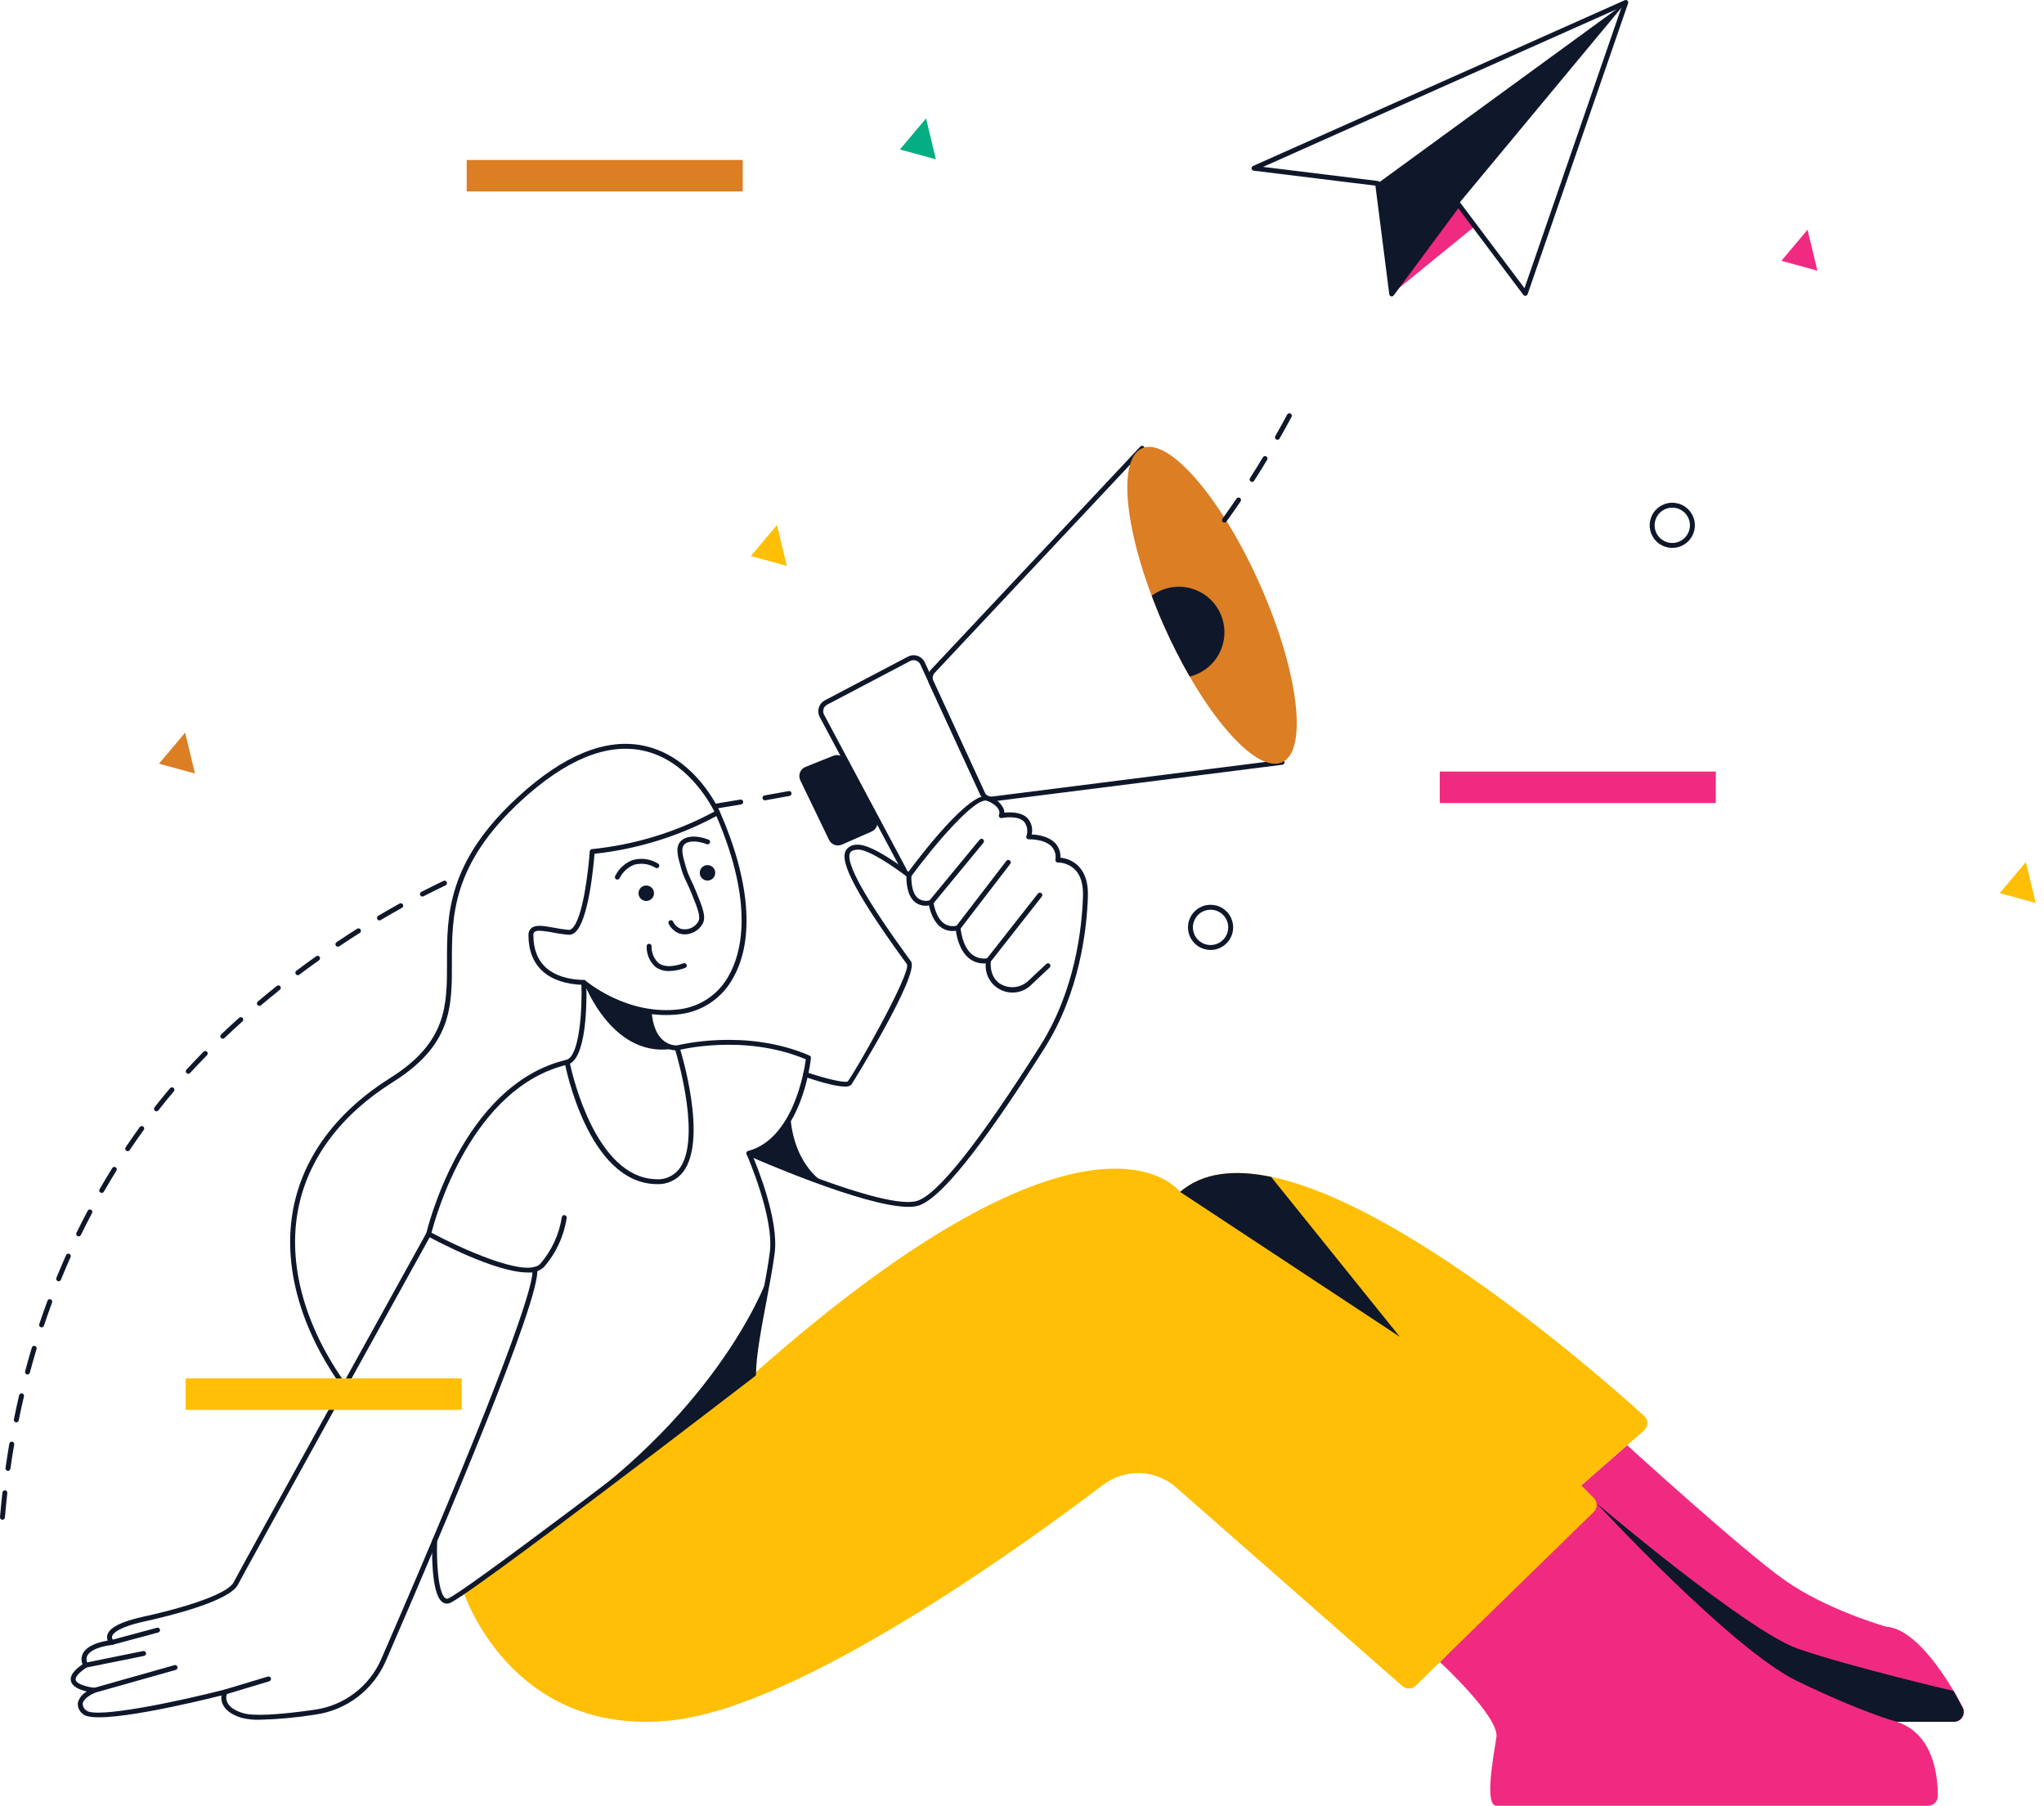 <svg width="206" height="182" viewBox="0 0 206 182" fill="none" xmlns="http://www.w3.org/2000/svg">
<path d="M145.117 167.514C145.117 167.514 151.126 173.049 150.812 175.091C150.497 177.132 149.579 182 150.824 182H194.308C194.57 182 194.821 181.897 195.007 181.713C195.193 181.528 195.298 181.277 195.299 181.016C195.309 179.055 194.893 174.748 191.171 173.535H196.946C197.117 173.536 197.284 173.492 197.433 173.408C197.582 173.324 197.706 173.203 197.795 173.057C197.883 172.911 197.932 172.745 197.937 172.574C197.942 172.403 197.903 172.234 197.824 172.083C196.433 169.459 193.252 164.177 190.071 163.941C190.071 163.941 184.104 162.265 179.822 159.231C175.54 156.198 163.987 145.661 163.987 145.661L158.978 150.044L160.556 151.693L145.117 167.514Z" fill="#F12A81"/>
<path d="M75.945 138.502C110.219 108.115 118.934 120.128 118.934 120.128C129.657 110.907 160.296 137.807 165.697 142.699C165.801 142.793 165.883 142.907 165.939 143.035C165.995 143.163 166.023 143.302 166.022 143.441C166.021 143.581 165.99 143.719 165.931 143.846C165.873 143.973 165.788 144.086 165.682 144.177L159.365 149.705L160.631 150.983C160.723 151.076 160.796 151.186 160.845 151.307C160.894 151.428 160.919 151.558 160.918 151.689C160.917 151.82 160.89 151.949 160.838 152.069C160.787 152.19 160.713 152.299 160.619 152.39L142.675 169.896C142.496 170.07 142.258 170.171 142.009 170.177C141.759 170.184 141.516 170.096 141.329 169.931L118.531 149.909C117.526 149.026 116.247 148.516 114.91 148.467C113.573 148.418 112.26 148.832 111.193 149.64C102.466 156.251 80.511 172 67.701 173.389C51.448 175.151 46.709 160.432 46.709 160.432" fill="#FEBF06"/>
<path d="M9.519 170.608C9.46 170.608 9.403 170.586 9.358 170.547C9.313 170.507 9.284 170.453 9.276 170.395C9.268 170.336 9.281 170.276 9.314 170.226C9.346 170.176 9.395 170.139 9.452 170.123L17.578 167.826C17.61 167.816 17.643 167.813 17.676 167.816C17.709 167.819 17.741 167.829 17.77 167.845C17.799 167.861 17.825 167.882 17.845 167.908C17.866 167.934 17.881 167.964 17.89 167.995C17.899 168.027 17.901 168.06 17.898 168.093C17.893 168.126 17.883 168.158 17.866 168.186C17.85 168.215 17.828 168.24 17.802 168.26C17.775 168.28 17.745 168.295 17.713 168.303L9.587 170.599C9.565 170.606 9.542 170.609 9.519 170.609V170.608ZM22.671 170.785C22.611 170.786 22.553 170.764 22.508 170.725C22.463 170.686 22.434 170.633 22.425 170.574C22.416 170.515 22.429 170.455 22.461 170.405C22.493 170.354 22.542 170.317 22.599 170.3L26.997 168.975C27.059 168.957 27.127 168.964 27.184 168.995C27.242 169.026 27.285 169.079 27.304 169.141C27.323 169.204 27.316 169.271 27.286 169.329C27.255 169.387 27.203 169.43 27.14 169.45L22.742 170.775C22.719 170.782 22.695 170.785 22.671 170.785H22.671Z" fill="#0F172A"/>
<path d="M140.262 29.627L148.643 22.804L146.971 20.577L140.262 29.627Z" fill="#F12A81"/>
<path d="M77.485 128.465C77.485 128.465 73.405 140.67 57.941 151.97L75.945 138.502L77.485 128.465ZM68.247 105.617C61.79 107.051 58.843 99.02 58.843 99.02C60.747 100.543 63.015 101.545 65.423 101.927C65.512 103.891 66.076 104.664 66.621 104.989C66.621 104.989 66.757 105.069 68.247 105.617ZM91.151 87.99C91.106 87.99 91.062 87.978 91.023 87.954C90.985 87.931 90.953 87.898 90.932 87.858L82.614 72.264C82.537 72.12 82.489 71.962 82.474 71.8C82.458 71.637 82.475 71.473 82.523 71.317C82.571 71.161 82.649 71.016 82.754 70.89C82.858 70.764 82.986 70.66 83.131 70.584L91.502 66.182C91.651 66.104 91.814 66.056 91.982 66.043C92.15 66.03 92.319 66.051 92.478 66.106C92.637 66.16 92.784 66.246 92.909 66.358C93.034 66.471 93.134 66.608 93.205 66.761L99.232 79.855C99.246 79.884 99.255 79.917 99.257 79.95C99.259 79.983 99.254 80.016 99.243 80.047C99.232 80.079 99.215 80.107 99.193 80.132C99.17 80.156 99.143 80.176 99.113 80.19C99.083 80.204 99.051 80.211 99.017 80.212C98.984 80.213 98.951 80.208 98.92 80.196C98.889 80.184 98.861 80.166 98.838 80.143C98.814 80.12 98.795 80.092 98.782 80.062L92.755 66.968C92.713 66.876 92.652 66.794 92.577 66.727C92.502 66.659 92.414 66.607 92.318 66.575C92.223 66.542 92.121 66.529 92.021 66.537C91.92 66.545 91.822 66.574 91.733 66.621L83.361 71.023C83.275 71.069 83.198 71.131 83.135 71.206C83.073 71.282 83.025 71.369 82.997 71.463C82.968 71.556 82.958 71.655 82.967 71.752C82.977 71.85 83.005 71.945 83.052 72.031L91.37 87.625C91.39 87.663 91.4 87.705 91.399 87.748C91.398 87.791 91.386 87.832 91.364 87.869C91.342 87.906 91.311 87.936 91.273 87.957C91.236 87.979 91.194 87.99 91.151 87.99Z" fill="#0F172A"/>
<path d="M99.905 80.783C99.668 80.783 99.436 80.715 99.237 80.588C99.038 80.46 98.88 80.278 98.781 80.062L93.617 68.842C93.514 68.621 93.48 68.374 93.517 68.134C93.555 67.893 93.663 67.668 93.827 67.489L114.916 45.016C114.938 44.99 114.965 44.969 114.995 44.955C115.025 44.94 115.058 44.931 115.091 44.929C115.125 44.927 115.158 44.932 115.19 44.944C115.221 44.955 115.25 44.973 115.274 44.996C115.299 45.019 115.318 45.047 115.332 45.077C115.345 45.108 115.352 45.141 115.352 45.175C115.353 45.208 115.346 45.241 115.333 45.272C115.32 45.303 115.301 45.331 115.277 45.355L94.191 67.825C94.093 67.933 94.029 68.067 94.007 68.211C93.985 68.355 94.006 68.503 94.067 68.635L99.231 79.855C99.296 79.998 99.406 80.118 99.544 80.195C99.682 80.271 99.841 80.302 99.998 80.282L129.178 76.585C129.243 76.579 129.308 76.597 129.359 76.637C129.411 76.677 129.445 76.736 129.455 76.8C129.459 76.832 129.457 76.865 129.448 76.897C129.44 76.928 129.425 76.958 129.405 76.983C129.385 77.009 129.36 77.031 129.332 77.047C129.303 77.063 129.272 77.073 129.24 77.078L100.059 80.773C100.008 80.78 99.956 80.783 99.905 80.783ZM83.978 76.174L81.181 77.296C81.054 77.347 80.94 77.423 80.844 77.519C80.749 77.616 80.674 77.731 80.625 77.858C80.576 77.984 80.553 78.12 80.559 78.256C80.564 78.392 80.598 78.525 80.657 78.647L83.553 84.65C83.665 84.882 83.862 85.061 84.103 85.149C84.343 85.238 84.609 85.23 84.844 85.127L87.844 83.811C87.969 83.756 88.082 83.676 88.174 83.575C88.267 83.475 88.338 83.356 88.382 83.228C88.427 83.098 88.445 82.962 88.434 82.825C88.423 82.689 88.385 82.557 88.32 82.436L85.222 76.627C85.107 76.412 84.916 76.246 84.687 76.162C84.457 76.079 84.205 76.083 83.978 76.174Z" fill="#0F172A"/>
<path d="M129.209 76.832C131.864 75.648 130.857 67.604 126.96 58.865C123.063 50.126 117.751 44.001 115.096 45.185C112.441 46.369 113.448 54.413 117.345 63.152C121.242 71.891 126.554 78.016 129.209 76.832Z" fill="#DB7E24"/>
<path d="M118.808 59.134C117.821 59.134 116.86 59.454 116.07 60.046C116.453 61.064 116.878 62.103 117.346 63.152C118.111 64.873 118.965 66.553 119.905 68.186C120.995 67.919 121.949 67.261 122.588 66.337C123.226 65.414 123.504 64.288 123.369 63.174C123.234 62.059 122.695 61.033 121.855 60.289C121.014 59.544 119.93 59.134 118.808 59.134ZM34.715 139.961C34.675 139.961 34.636 139.952 34.601 139.934C34.566 139.916 34.536 139.89 34.513 139.858C30.209 133.864 28.455 127.429 29.571 121.738C30.591 116.539 33.969 112.008 39.34 108.636C45.062 105.042 45.056 101.32 45.05 97.01C45.042 92.274 45.034 86.906 52.218 80.309C56.808 76.094 61.065 74.361 64.874 75.159C70.047 76.244 72.444 81.568 72.545 81.795V81.795C75.593 88.751 76.071 94.703 73.891 98.553C73.357 99.543 72.595 100.392 71.668 101.028C70.741 101.665 69.675 102.071 68.559 102.213C63.426 102.87 59.328 99.734 58.75 99.264C55.209 99.139 53.26 97.359 53.26 94.247C53.252 94.116 53.274 93.984 53.324 93.863C53.374 93.741 53.451 93.632 53.549 93.545C53.995 93.172 54.804 93.318 55.83 93.502C56.322 93.6 56.818 93.672 57.317 93.72C57.377 93.721 57.437 93.71 57.493 93.688C57.55 93.665 57.6 93.631 57.643 93.588C58.747 92.633 59.312 87.648 59.437 85.809C59.441 85.751 59.465 85.696 59.506 85.654C59.546 85.612 59.6 85.585 59.658 85.579C63.979 85.142 68.172 83.857 71.996 81.797C71.509 80.825 69.146 76.558 64.769 75.643C61.125 74.881 57.017 76.575 52.553 80.674C45.53 87.124 45.538 92.376 45.545 97.009C45.552 101.467 45.558 105.317 39.603 109.055C34.351 112.353 31.051 116.772 30.058 121.833C28.967 127.389 30.693 133.687 34.916 139.569C34.942 139.606 34.958 139.65 34.961 139.695C34.965 139.741 34.956 139.786 34.935 139.827C34.914 139.867 34.882 139.901 34.843 139.925C34.804 139.949 34.76 139.961 34.714 139.961H34.715ZM54.364 93.81C54.19 93.793 54.016 93.833 53.867 93.925C53.825 93.966 53.792 94.017 53.773 94.073C53.754 94.129 53.748 94.188 53.756 94.247C53.756 97.115 55.518 98.679 58.849 98.772C58.906 98.774 58.961 98.795 59.004 98.833C59.045 98.868 63.202 102.4 68.496 101.722C69.535 101.589 70.527 101.21 71.391 100.616C72.254 100.023 72.963 99.232 73.46 98.309C74.665 96.18 76.09 91.275 72.202 82.25C68.389 84.296 64.218 85.586 59.916 86.049C59.825 87.218 59.324 92.79 57.967 93.963C57.875 94.049 57.767 94.116 57.649 94.159C57.531 94.202 57.405 94.221 57.28 94.214C56.764 94.165 56.25 94.091 55.742 93.991C55.288 93.894 54.827 93.834 54.364 93.81H54.364Z" fill="#0F172A"/>
<path d="M66.197 119.345C66.129 119.345 66.06 119.343 65.99 119.34C59.274 119.055 57.008 107.587 56.914 107.099C56.902 107.037 56.914 106.973 56.948 106.92C56.981 106.867 57.033 106.829 57.093 106.813C58.386 106.464 58.7 101.854 58.594 99.03C58.592 98.964 58.616 98.9 58.66 98.852C58.705 98.804 58.767 98.775 58.833 98.773C58.865 98.77 58.898 98.775 58.929 98.786C58.96 98.797 58.989 98.814 59.013 98.836C59.037 98.859 59.056 98.886 59.07 98.916C59.083 98.946 59.09 98.978 59.09 99.011C59.118 99.77 59.303 106.228 57.443 107.204C57.776 108.739 60.149 118.596 66.012 118.845C66.472 118.896 66.937 118.828 67.364 118.648C67.79 118.468 68.164 118.183 68.45 117.818C70.642 114.955 68.437 107.122 68.062 105.863C67.483 105.822 66.933 105.593 66.495 105.211C65.722 104.543 65.278 103.444 65.175 101.945C65.171 101.879 65.193 101.815 65.236 101.765C65.279 101.716 65.34 101.685 65.406 101.681C65.472 101.676 65.536 101.698 65.586 101.741C65.635 101.784 65.666 101.846 65.67 101.911C65.772 103.406 66.247 104.477 67.046 105.008C67.395 105.245 67.807 105.371 68.229 105.37C68.284 105.368 68.339 105.383 68.385 105.414C68.43 105.445 68.465 105.49 68.483 105.543C68.602 105.92 71.374 114.814 68.843 118.12C68.534 118.522 68.131 118.843 67.671 119.057C67.21 119.27 66.704 119.369 66.197 119.345Z" fill="#0F172A"/>
<path d="M53.17 128.25C49.94 128.25 43.9 125.03 43.085 124.587C43.038 124.561 43 124.521 42.978 124.471C42.955 124.422 42.95 124.367 42.962 124.314C42.995 124.165 46.473 109.316 57.101 106.811C57.133 106.803 57.166 106.802 57.198 106.807C57.23 106.813 57.261 106.824 57.288 106.841C57.316 106.858 57.34 106.881 57.359 106.907C57.378 106.934 57.392 106.964 57.399 106.995C57.407 107.027 57.408 107.06 57.402 107.092C57.397 107.124 57.386 107.155 57.368 107.183C57.351 107.21 57.329 107.234 57.302 107.253C57.276 107.272 57.246 107.286 57.214 107.294C47.52 109.579 43.921 122.546 43.49 124.242C46.22 125.704 53.039 128.876 54.447 127.379C55.594 126.049 56.347 124.425 56.62 122.69C56.623 122.657 56.633 122.625 56.649 122.596C56.664 122.567 56.686 122.541 56.712 122.521C56.738 122.5 56.767 122.485 56.799 122.476C56.831 122.467 56.864 122.464 56.897 122.469C56.93 122.473 56.961 122.483 56.99 122.5C57.019 122.516 57.044 122.538 57.064 122.565C57.084 122.591 57.098 122.621 57.106 122.653C57.114 122.685 57.116 122.718 57.111 122.751C56.833 124.593 56.033 126.316 54.808 127.719C54.585 127.913 54.325 128.061 54.044 128.152C53.762 128.243 53.465 128.276 53.17 128.249V128.25Z" fill="#0F172A"/>
<path d="M26.194 173.326C25.564 173.349 24.935 173.283 24.324 173.129C23.333 172.82 22.698 172.35 22.435 171.733C22.321 171.464 22.282 171.17 22.321 170.881C19.869 171.496 9.722 173.947 8.374 172.765C8.19 172.635 8.044 172.459 7.952 172.254C7.86 172.049 7.824 171.822 7.849 171.599C7.917 171.362 8.033 171.141 8.188 170.949C8.343 170.758 8.534 170.599 8.752 170.482C8.116 170.334 7.293 170.03 7.149 169.433C7.025 168.919 7.407 168.365 8.317 167.742C8.249 167.577 8.215 167.4 8.217 167.222C8.219 167.044 8.257 166.868 8.328 166.705C8.624 166.048 9.473 165.592 10.856 165.348C10.784 165.181 10.768 164.995 10.81 164.818C10.993 164.051 12.19 163.435 14.471 162.934C19.561 161.816 23.04 160.491 23.548 159.473C24.133 158.304 42.217 125.639 42.986 124.249C43.019 124.192 43.072 124.15 43.135 124.133C43.197 124.115 43.265 124.123 43.322 124.154C43.379 124.186 43.421 124.239 43.44 124.301C43.458 124.364 43.451 124.431 43.42 124.489C43.232 124.829 24.571 158.535 23.991 159.694C23.152 161.375 17.128 162.858 14.577 163.418C11.792 164.029 11.353 164.681 11.292 164.932C11.281 165.007 11.288 165.084 11.315 165.155C11.341 165.226 11.385 165.289 11.442 165.339C11.479 165.369 11.507 165.41 11.522 165.456C11.537 165.502 11.538 165.552 11.525 165.598C11.512 165.645 11.485 165.686 11.449 165.718C11.412 165.75 11.367 165.77 11.319 165.777C9.53 166.025 8.95 166.529 8.78 166.908C8.73 167.034 8.709 167.171 8.72 167.307C8.73 167.442 8.772 167.574 8.842 167.691C8.86 167.718 8.873 167.749 8.879 167.781C8.885 167.813 8.885 167.846 8.878 167.878C8.872 167.91 8.859 167.941 8.84 167.968C8.822 167.995 8.798 168.018 8.77 168.036C7.973 168.551 7.558 169.018 7.63 169.316C7.744 169.787 8.968 170.057 9.544 170.114C9.599 170.119 9.651 170.143 9.691 170.182C9.731 170.22 9.757 170.271 9.764 170.326C9.772 170.381 9.761 170.437 9.733 170.485C9.705 170.533 9.662 170.57 9.611 170.591C9.286 170.72 8.426 171.168 8.337 171.684C8.331 171.824 8.362 171.962 8.425 172.086C8.489 172.21 8.584 172.316 8.701 172.392C9.641 173.22 17.732 171.545 22.609 170.297C22.655 170.285 22.703 170.286 22.748 170.301C22.794 170.316 22.834 170.344 22.863 170.381C22.893 170.418 22.912 170.463 22.917 170.51C22.922 170.557 22.913 170.605 22.892 170.648C22.832 170.79 22.801 170.943 22.802 171.097C22.802 171.252 22.834 171.405 22.895 171.547C23.1 172.02 23.63 172.393 24.472 172.656C25.489 172.974 28 172.856 31.731 172.315C33.195 172.107 34.581 171.526 35.755 170.628C36.929 169.73 37.853 168.544 38.436 167.186C48.285 144.545 53.972 129.887 53.649 127.976C53.638 127.911 53.654 127.845 53.692 127.791C53.73 127.738 53.788 127.701 53.853 127.691C53.918 127.68 53.984 127.695 54.038 127.733C54.091 127.771 54.127 127.829 54.138 127.894C54.607 130.675 44.787 153.83 38.891 167.384C38.274 168.82 37.298 170.073 36.056 171.022C34.815 171.972 33.35 172.586 31.802 172.806C29.947 173.105 28.073 173.279 26.194 173.326Z" fill="#0F172A"/>
<path d="M8.635 168.076C8.574 168.076 8.515 168.053 8.469 168.011C8.424 167.97 8.395 167.913 8.389 167.852C8.383 167.791 8.4 167.73 8.437 167.681C8.473 167.631 8.527 167.597 8.587 167.585L14.416 166.407C14.449 166.4 14.482 166.399 14.515 166.405C14.547 166.411 14.579 166.423 14.606 166.441C14.634 166.459 14.658 166.482 14.677 166.509C14.695 166.537 14.709 166.568 14.715 166.6C14.722 166.633 14.722 166.666 14.715 166.699C14.708 166.731 14.695 166.762 14.677 166.789C14.658 166.816 14.634 166.84 14.606 166.858C14.578 166.876 14.547 166.888 14.514 166.893L8.685 168.071C8.669 168.075 8.652 168.076 8.635 168.076V168.076ZM11.286 165.78C11.225 165.78 11.167 165.758 11.122 165.718C11.077 165.679 11.047 165.624 11.039 165.564C11.031 165.505 11.046 165.444 11.079 165.394C11.112 165.344 11.163 165.308 11.221 165.292L15.815 164.056C15.878 164.039 15.946 164.047 16.003 164.08C16.06 164.113 16.101 164.167 16.118 164.231C16.136 164.294 16.127 164.362 16.094 164.419C16.061 164.476 16.007 164.517 15.944 164.534L11.35 165.771C11.329 165.776 11.308 165.779 11.286 165.78H11.286ZM45.04 161.623C44.862 161.622 44.691 161.56 44.553 161.448C43.393 160.538 43.541 155.808 43.562 155.271C43.56 155.238 43.566 155.205 43.579 155.174C43.592 155.143 43.611 155.116 43.636 155.093C43.66 155.071 43.689 155.054 43.721 155.043C43.753 155.033 43.786 155.03 43.819 155.034C43.885 155.036 43.947 155.065 43.991 155.113C44.036 155.161 44.06 155.225 44.057 155.29C43.983 157.219 44.135 160.49 44.859 161.058C44.896 161.091 44.942 161.113 44.991 161.123C45.04 161.132 45.09 161.128 45.137 161.112C46.448 160.738 67.547 144.648 75.698 138.379C75.721 136.542 76.248 133.748 76.757 131.045C77.09 129.283 77.403 127.62 77.584 126.221C78.041 122.68 75.276 116.405 75.248 116.343C75.233 116.31 75.226 116.275 75.226 116.239C75.227 116.203 75.235 116.168 75.25 116.136C75.266 116.104 75.288 116.075 75.315 116.052C75.342 116.029 75.374 116.012 75.409 116.003C79.952 114.764 81.053 107.963 81.212 106.765C74.939 104.134 68.377 105.839 68.311 105.857C68.279 105.866 68.246 105.868 68.213 105.864C68.181 105.86 68.149 105.85 68.121 105.834C68.092 105.818 68.067 105.796 68.047 105.77C68.027 105.744 68.012 105.714 68.004 105.682C67.995 105.65 67.993 105.617 67.997 105.585C68.002 105.552 68.013 105.521 68.029 105.492C68.046 105.464 68.068 105.439 68.095 105.42C68.121 105.4 68.151 105.386 68.183 105.378C68.25 105.36 75.097 103.58 81.579 106.383C81.627 106.403 81.668 106.439 81.695 106.484C81.721 106.53 81.733 106.582 81.727 106.635C81.694 106.972 80.855 114.76 75.812 116.399C76.343 117.647 78.501 122.983 78.075 126.284C77.893 127.697 77.578 129.367 77.245 131.136C76.728 133.879 76.193 136.714 76.193 138.501C76.193 138.539 76.184 138.577 76.168 138.611C76.151 138.645 76.126 138.675 76.096 138.698C74.907 139.613 46.949 161.11 45.273 161.589C45.198 161.611 45.119 161.622 45.041 161.623H45.04ZM128.106 118.613C124.435 117.851 121.226 118.157 118.934 120.129L141.076 134.733L128.106 118.613Z" fill="#0F172A"/>
<path d="M85.158 109.511C84.151 109.511 82.295 108.935 81.108 108.528C81.046 108.507 80.995 108.461 80.966 108.402C80.937 108.343 80.933 108.275 80.954 108.213C80.976 108.151 81.021 108.1 81.08 108.071C81.139 108.042 81.207 108.038 81.269 108.059C83.036 108.666 85.131 109.188 85.434 108.994C85.95 108.462 91.836 98.134 91.405 97.184C85.186 88.669 84.832 86.609 85.217 85.767C85.334 85.565 85.504 85.399 85.709 85.288C85.914 85.177 86.146 85.125 86.379 85.137C87.876 85.017 91.368 87.708 91.762 88.016C91.794 88.041 91.819 88.074 91.836 88.111C91.852 88.148 91.859 88.189 91.857 88.23C91.855 88.246 91.743 89.87 92.505 90.519C92.683 90.654 92.891 90.743 93.112 90.779C93.333 90.814 93.559 90.794 93.77 90.721C93.804 90.713 93.839 90.712 93.874 90.719C93.908 90.725 93.94 90.739 93.969 90.759C93.998 90.779 94.022 90.805 94.04 90.835C94.058 90.865 94.069 90.898 94.073 90.933C94.075 90.948 94.269 92.47 95.16 93.084C95.355 93.212 95.576 93.296 95.807 93.328C96.038 93.361 96.274 93.341 96.496 93.271C96.532 93.262 96.568 93.26 96.604 93.267C96.64 93.274 96.673 93.289 96.703 93.311C96.732 93.332 96.756 93.36 96.774 93.392C96.791 93.424 96.801 93.459 96.804 93.495C96.805 93.514 96.936 95.38 97.98 96.208C98.205 96.38 98.464 96.5 98.74 96.561C99.016 96.623 99.301 96.624 99.577 96.564C99.616 96.558 99.656 96.561 99.694 96.573C99.731 96.585 99.765 96.605 99.793 96.633C99.821 96.661 99.842 96.695 99.854 96.732C99.866 96.77 99.869 96.81 99.863 96.849C99.86 96.864 99.64 98.308 100.705 99.093C101.155 99.396 101.695 99.534 102.235 99.485C102.775 99.436 103.282 99.202 103.67 98.823L105.456 97.147C105.504 97.104 105.567 97.082 105.632 97.085C105.696 97.088 105.757 97.116 105.801 97.163C105.846 97.21 105.869 97.273 105.868 97.337C105.867 97.402 105.84 97.463 105.794 97.509L104.009 99.185C103.624 99.595 103.12 99.874 102.568 99.985C102.017 100.095 101.444 100.03 100.931 99.8C100.418 99.569 99.989 99.184 99.705 98.699C99.421 98.213 99.296 97.651 99.346 97.091C98.745 97.147 98.145 96.97 97.671 96.596C96.708 95.831 96.42 94.41 96.338 93.806C95.829 93.896 95.305 93.783 94.878 93.491C94.043 92.915 93.728 91.771 93.625 91.253C93.373 91.304 93.113 91.299 92.864 91.237C92.614 91.175 92.382 91.059 92.183 90.896C91.368 90.201 91.342 88.776 91.356 88.328C90.251 87.478 87.482 85.54 86.419 85.631C85.98 85.667 85.762 85.766 85.668 85.973C85.198 86.998 87.265 90.674 91.81 96.898C92.736 98.166 85.865 109.263 85.778 109.35C85.598 109.478 85.377 109.535 85.158 109.511Z" fill="#0F172A"/>
<path d="M91.551 121.636C87.114 121.637 75.888 116.696 75.374 116.468C75.315 116.441 75.27 116.391 75.248 116.331C75.225 116.27 75.227 116.203 75.253 116.144C75.279 116.085 75.328 116.038 75.388 116.014C75.448 115.99 75.515 115.991 75.575 116.015C75.709 116.075 89.071 121.963 92.37 121.052C94.423 120.486 98.615 115.225 104.826 105.418C108.348 99.86 109.045 93.575 109.146 90.323C109.184 89.115 108.907 88.207 108.321 87.623C107.861 87.188 107.255 86.94 106.622 86.928C106.586 86.932 106.549 86.927 106.516 86.913C106.483 86.899 106.453 86.877 106.431 86.849C106.407 86.822 106.389 86.791 106.377 86.757C106.366 86.724 106.362 86.688 106.366 86.652C106.409 86.418 106.398 86.178 106.334 85.949C106.27 85.72 106.155 85.509 105.998 85.331C105.26 84.538 103.704 84.593 103.689 84.593C103.651 84.595 103.612 84.588 103.577 84.573C103.542 84.557 103.512 84.533 103.488 84.504C103.463 84.474 103.446 84.44 103.437 84.403C103.429 84.366 103.428 84.327 103.437 84.29C103.528 84.045 103.555 83.78 103.515 83.522C103.475 83.263 103.369 83.019 103.209 82.813C102.54 82.13 100.981 82.443 100.964 82.447C100.919 82.457 100.871 82.453 100.828 82.437C100.784 82.421 100.746 82.392 100.718 82.355C100.689 82.319 100.672 82.274 100.667 82.228C100.663 82.182 100.672 82.135 100.693 82.093C100.741 81.953 100.735 81.8 100.676 81.665C100.583 81.424 100.308 81.064 99.519 80.719C98.361 80.213 94.177 85.137 91.81 88.358C91.771 88.411 91.713 88.446 91.648 88.456C91.583 88.466 91.516 88.45 91.463 88.411C91.41 88.372 91.375 88.314 91.365 88.249C91.355 88.184 91.371 88.118 91.41 88.065C92.472 86.62 97.866 79.452 99.718 80.265C100.028 80.366 100.314 80.528 100.56 80.742C100.805 80.957 101.005 81.218 101.148 81.511C101.194 81.638 101.219 81.773 101.219 81.909C101.797 81.844 102.927 81.818 103.562 82.466C103.757 82.685 103.896 82.948 103.968 83.233C104.041 83.517 104.043 83.815 103.977 84.101C104.528 84.124 105.681 84.264 106.359 84.991C106.538 85.187 106.676 85.416 106.765 85.665C106.854 85.915 106.892 86.18 106.877 86.445C107.549 86.507 108.18 86.797 108.665 87.266C109.356 87.95 109.684 88.984 109.642 90.339C109.538 93.641 108.83 100.026 105.246 105.683C98.877 115.737 94.708 120.921 92.502 121.53C92.191 121.607 91.871 121.643 91.551 121.636V121.636Z" fill="#0F172A"/>
<path d="M93.828 91.21C93.781 91.21 93.735 91.196 93.695 91.171C93.655 91.146 93.624 91.11 93.603 91.067C93.583 91.025 93.576 90.978 93.582 90.931C93.588 90.884 93.606 90.84 93.636 90.804L98.721 84.638C98.741 84.611 98.766 84.588 98.795 84.572C98.824 84.555 98.856 84.544 98.889 84.54C98.923 84.536 98.957 84.539 98.989 84.548C99.021 84.558 99.051 84.573 99.077 84.595C99.103 84.616 99.124 84.642 99.139 84.672C99.155 84.702 99.164 84.735 99.166 84.768C99.169 84.802 99.165 84.835 99.154 84.867C99.143 84.899 99.125 84.928 99.103 84.953L94.019 91.119C93.996 91.148 93.967 91.17 93.933 91.186C93.9 91.202 93.864 91.21 93.828 91.21ZM96.557 93.758C96.51 93.758 96.465 93.745 96.426 93.721C96.387 93.696 96.355 93.662 96.334 93.62C96.314 93.579 96.305 93.532 96.31 93.486C96.314 93.44 96.332 93.396 96.36 93.36L101.424 86.764C101.465 86.713 101.524 86.68 101.588 86.672C101.653 86.664 101.718 86.682 101.769 86.722C101.821 86.761 101.855 86.82 101.864 86.884C101.873 86.948 101.856 87.014 101.817 87.066L96.753 93.662C96.73 93.692 96.7 93.716 96.666 93.733C96.632 93.749 96.595 93.758 96.557 93.758ZM99.619 97.057C99.563 97.057 99.509 97.038 99.465 97.003C99.413 96.963 99.38 96.903 99.372 96.838C99.364 96.772 99.383 96.707 99.424 96.655L104.606 90.06C104.646 90.008 104.706 89.975 104.771 89.967C104.837 89.959 104.902 89.977 104.954 90.018C105.006 90.058 105.039 90.118 105.047 90.183C105.055 90.249 105.037 90.314 104.996 90.366L99.814 96.962C99.79 96.991 99.761 97.015 99.727 97.031C99.693 97.048 99.656 97.056 99.619 97.056V97.057ZM191.17 173.535C191.17 173.535 187.673 172.614 181.071 169.402C174.469 166.19 160.902 151.504 160.902 151.504C160.902 151.504 176.075 164.406 181.25 166.19C186.424 167.974 196.897 170.433 196.897 170.433L197.774 172.078C197.855 172.229 197.895 172.398 197.891 172.569C197.886 172.741 197.838 172.908 197.749 173.054C197.661 173.201 197.537 173.323 197.388 173.407C197.239 173.491 197.07 173.535 196.899 173.535H191.17ZM69.018 94.175C68.828 94.175 68.639 94.144 68.459 94.083C67.993 93.907 67.613 93.559 67.397 93.11C67.38 93.081 67.37 93.049 67.366 93.016C67.362 92.982 67.365 92.948 67.374 92.916C67.384 92.884 67.4 92.854 67.421 92.828C67.443 92.802 67.469 92.781 67.499 92.766C67.529 92.751 67.562 92.742 67.596 92.739C67.629 92.737 67.663 92.742 67.695 92.753C67.726 92.764 67.755 92.782 67.78 92.805C67.805 92.828 67.825 92.855 67.838 92.886C67.996 93.219 68.276 93.48 68.62 93.614C68.952 93.7 69.304 93.675 69.621 93.543C69.938 93.411 70.203 93.179 70.376 92.883C70.629 92.402 70.343 91.645 69.727 90.113C69.562 89.703 69.383 89.298 69.19 88.899C68.97 88.463 68.79 88.007 68.655 87.538C68.303 86.319 68.048 85.438 68.562 84.828C69.062 84.236 70.173 84.152 71.391 84.615C71.423 84.626 71.452 84.643 71.477 84.665C71.502 84.687 71.523 84.714 71.537 84.744C71.551 84.774 71.559 84.807 71.561 84.84C71.562 84.874 71.556 84.907 71.544 84.938C71.533 84.969 71.515 84.998 71.492 85.022C71.468 85.046 71.441 85.065 71.41 85.078C71.379 85.091 71.346 85.098 71.313 85.098C71.279 85.098 71.246 85.091 71.216 85.078C70.212 84.697 69.299 84.725 68.941 85.147C68.598 85.555 68.822 86.329 69.132 87.4C69.26 87.844 69.429 88.275 69.638 88.687C69.78 88.987 69.959 89.361 70.187 89.928C70.831 91.527 71.185 92.409 70.814 93.114C70.632 93.431 70.371 93.695 70.056 93.881C69.741 94.067 69.383 94.168 69.018 94.175ZM67.432 97.868C66.945 97.885 66.466 97.742 66.069 97.46C65.774 97.198 65.54 96.873 65.385 96.51C65.23 96.147 65.157 95.754 65.172 95.359C65.172 95.326 65.178 95.293 65.192 95.263C65.205 95.233 65.224 95.206 65.249 95.183C65.273 95.161 65.302 95.144 65.333 95.133C65.364 95.123 65.398 95.119 65.43 95.123C65.496 95.126 65.558 95.154 65.603 95.203C65.647 95.251 65.671 95.315 65.668 95.38C65.658 95.695 65.715 96.008 65.836 96.298C65.957 96.588 66.138 96.85 66.368 97.064C66.913 97.469 67.758 97.477 68.884 97.088C68.915 97.076 68.948 97.071 68.981 97.072C69.014 97.074 69.046 97.082 69.076 97.096C69.106 97.11 69.133 97.13 69.155 97.154C69.177 97.179 69.194 97.208 69.205 97.239C69.216 97.27 69.22 97.303 69.218 97.337C69.216 97.37 69.207 97.402 69.192 97.431C69.177 97.461 69.156 97.487 69.131 97.509C69.106 97.53 69.077 97.546 69.045 97.556C68.528 97.749 67.984 97.854 67.432 97.868ZM62.221 88.65C62.18 88.65 62.139 88.639 62.103 88.619C62.067 88.6 62.036 88.571 62.013 88.537C61.991 88.502 61.978 88.462 61.974 88.421C61.971 88.38 61.978 88.338 61.995 88.301C62.352 87.563 62.975 86.987 63.739 86.69C64.169 86.564 64.621 86.529 65.065 86.588C65.509 86.648 65.935 86.8 66.317 87.035C66.375 87.066 66.418 87.119 66.437 87.182C66.457 87.245 66.45 87.313 66.419 87.371C66.404 87.399 66.383 87.425 66.358 87.445C66.333 87.466 66.304 87.482 66.273 87.491C66.21 87.51 66.142 87.504 66.084 87.473C65.762 87.272 65.403 87.14 65.027 87.085C64.652 87.031 64.27 87.056 63.904 87.158C63.27 87.412 62.751 87.892 62.447 88.504C62.428 88.548 62.396 88.585 62.356 88.61C62.316 88.636 62.269 88.65 62.221 88.65Z" fill="#0F172A"/>
<path d="M65.132 90.806C65.563 90.806 65.912 90.457 65.912 90.026C65.912 89.596 65.563 89.246 65.132 89.246C64.701 89.246 64.352 89.596 64.352 90.026C64.352 90.457 64.701 90.806 65.132 90.806Z" fill="#0F172A"/>
<path d="M71.304 88.751C71.734 88.751 72.084 88.401 72.084 87.97C72.084 87.54 71.734 87.19 71.304 87.19C70.873 87.19 70.523 87.54 70.523 87.97C70.523 88.401 70.873 88.751 71.304 88.751Z" fill="#0F172A"/>
<path d="M140.262 29.875C140.241 29.875 140.22 29.872 140.199 29.867C140.151 29.854 140.108 29.828 140.076 29.791C140.043 29.753 140.022 29.707 140.016 29.659L138.617 18.711L126.352 17.203C126.298 17.196 126.248 17.172 126.209 17.134C126.17 17.096 126.145 17.047 126.137 16.993C126.129 16.94 126.139 16.885 126.165 16.837C126.191 16.79 126.232 16.752 126.281 16.73L163.75 0.022C163.794 0.002 163.843 -0.005 163.891 0.003C163.939 0.011 163.983 0.032 164.019 0.065C164.055 0.098 164.08 0.14 164.092 0.187C164.104 0.234 164.102 0.283 164.086 0.329L153.957 29.648C153.943 29.691 153.917 29.728 153.882 29.757C153.848 29.786 153.806 29.805 153.762 29.812C153.717 29.819 153.672 29.814 153.63 29.797C153.588 29.78 153.552 29.752 153.525 29.716L146.973 20.992L140.461 29.774C140.438 29.806 140.408 29.831 140.373 29.848C140.339 29.866 140.3 29.875 140.262 29.875ZM146.971 20.33C147.01 20.33 147.047 20.338 147.082 20.356C147.116 20.373 147.146 20.398 147.169 20.429L153.642 29.045L163.43 0.707L127.298 16.82L138.869 18.242C138.924 18.249 138.975 18.274 139.014 18.313C139.053 18.352 139.078 18.402 139.085 18.457L140.43 28.984L146.772 20.43C146.795 20.399 146.825 20.373 146.859 20.356C146.894 20.339 146.932 20.33 146.97 20.33H146.971Z" fill="#0F172A"/>
<path d="M138.839 18.489L163.851 0.248L146.971 20.577L140.262 29.627L138.839 18.489ZM83.185 119.303C83.185 119.303 80.076 117.714 79.655 112.568C78.584 115.108 75.474 116.242 75.474 116.242C75.474 116.242 79.168 117.876 83.184 119.303H83.185ZM123.404 52.67C123.359 52.67 123.314 52.657 123.275 52.634C123.236 52.61 123.205 52.576 123.184 52.535C123.163 52.495 123.154 52.449 123.158 52.404C123.161 52.358 123.177 52.315 123.204 52.278C123.685 51.609 124.158 50.934 124.62 50.253C124.657 50.199 124.714 50.161 124.779 50.149C124.843 50.136 124.91 50.15 124.964 50.187C125.019 50.224 125.056 50.281 125.069 50.345C125.081 50.41 125.067 50.477 125.031 50.531C124.565 51.216 124.09 51.895 123.606 52.567C123.583 52.599 123.553 52.625 123.518 52.643C123.483 52.661 123.444 52.67 123.405 52.67H123.404ZM126.187 48.57C126.143 48.57 126.099 48.558 126.061 48.535C126.023 48.512 125.992 48.48 125.971 48.441C125.949 48.402 125.939 48.358 125.94 48.313C125.942 48.269 125.955 48.226 125.979 48.189C126.422 47.494 126.856 46.794 127.281 46.088C127.315 46.032 127.369 45.991 127.433 45.975C127.497 45.959 127.565 45.969 127.621 46.003C127.677 46.037 127.718 46.092 127.734 46.156C127.75 46.219 127.74 46.287 127.706 46.343C127.279 47.053 126.842 47.757 126.396 48.455C126.374 48.49 126.343 48.519 126.306 48.539C126.27 48.559 126.229 48.57 126.187 48.57ZM128.744 44.324C128.701 44.324 128.658 44.313 128.62 44.291C128.583 44.269 128.552 44.238 128.53 44.201C128.508 44.163 128.497 44.121 128.496 44.078C128.496 44.034 128.507 43.992 128.529 43.954C128.93 43.249 129.328 42.527 129.723 41.789C129.737 41.759 129.757 41.732 129.783 41.709C129.808 41.687 129.837 41.67 129.869 41.66C129.901 41.649 129.935 41.645 129.968 41.648C130.002 41.651 130.035 41.66 130.064 41.676C130.094 41.692 130.12 41.714 130.141 41.74C130.162 41.767 130.177 41.797 130.186 41.83C130.195 41.862 130.197 41.896 130.192 41.929C130.188 41.962 130.176 41.995 130.159 42.023C129.762 42.765 129.363 43.49 128.959 44.199C128.938 44.237 128.906 44.269 128.869 44.291C128.831 44.313 128.788 44.324 128.744 44.324ZM72.207 81.484C72.145 81.484 72.085 81.46 72.04 81.418C71.995 81.376 71.966 81.318 71.961 81.257C71.956 81.195 71.975 81.133 72.013 81.084C72.051 81.035 72.106 81.002 72.167 80.992L74.612 80.586C74.644 80.58 74.677 80.581 74.708 80.589C74.74 80.596 74.77 80.61 74.796 80.629C74.823 80.647 74.845 80.671 74.863 80.699C74.88 80.727 74.891 80.757 74.897 80.79C74.902 80.822 74.901 80.855 74.894 80.886C74.886 80.918 74.873 80.948 74.854 80.974C74.835 81.001 74.811 81.023 74.783 81.041C74.756 81.058 74.725 81.07 74.693 81.075L72.248 81.481C72.235 81.483 72.221 81.484 72.207 81.484ZM77.095 80.662C77.032 80.663 76.972 80.639 76.927 80.597C76.881 80.555 76.852 80.498 76.847 80.436C76.842 80.374 76.86 80.312 76.898 80.263C76.936 80.214 76.991 80.181 77.053 80.17C77.866 80.028 78.678 79.882 79.488 79.731C79.552 79.721 79.617 79.736 79.669 79.773C79.722 79.81 79.758 79.866 79.77 79.929C79.782 79.993 79.769 80.058 79.733 80.112C79.698 80.165 79.643 80.203 79.58 80.217C78.766 80.37 77.952 80.517 77.138 80.659C77.124 80.661 77.109 80.662 77.095 80.662ZM81.964 79.742C81.903 79.742 81.844 79.719 81.798 79.678C81.752 79.636 81.724 79.58 81.718 79.519C81.711 79.457 81.728 79.396 81.765 79.347C81.801 79.297 81.855 79.263 81.915 79.251C82.719 79.084 83.524 78.906 84.329 78.719C84.361 78.71 84.394 78.708 84.427 78.713C84.46 78.717 84.492 78.728 84.521 78.745C84.549 78.762 84.574 78.785 84.594 78.812C84.613 78.839 84.627 78.869 84.635 78.902C84.643 78.934 84.644 78.968 84.638 79C84.632 79.033 84.62 79.064 84.602 79.093C84.584 79.121 84.56 79.144 84.533 79.163C84.505 79.182 84.474 79.195 84.442 79.201C83.632 79.391 82.824 79.569 82.015 79.737C81.999 79.74 81.981 79.742 81.964 79.742ZM0.248 153.17C0.241 153.17 0.234 153.17 0.227 153.169C0.161 153.164 0.101 153.132 0.058 153.082C0.016 153.032 -0.005 152.967 0.001 152.901C0.071 152.067 0.153 151.235 0.244 150.427C0.251 150.361 0.284 150.302 0.336 150.261C0.387 150.22 0.452 150.201 0.518 150.208C0.583 150.216 0.643 150.249 0.684 150.3C0.725 150.351 0.744 150.417 0.736 150.482C0.644 151.301 0.564 152.122 0.495 152.943C0.489 153.005 0.461 153.063 0.416 153.105C0.37 153.147 0.31 153.17 0.248 153.17ZM0.802 148.243C0.791 148.243 0.779 148.242 0.768 148.24C0.735 148.236 0.704 148.225 0.676 148.209C0.648 148.192 0.623 148.17 0.604 148.144C0.584 148.118 0.57 148.088 0.562 148.057C0.554 148.025 0.552 147.992 0.556 147.96C0.673 147.137 0.802 146.311 0.941 145.504C0.946 145.472 0.958 145.441 0.975 145.413C0.993 145.386 1.015 145.362 1.042 145.343C1.069 145.324 1.099 145.311 1.131 145.304C1.163 145.297 1.195 145.296 1.228 145.302C1.292 145.313 1.35 145.349 1.388 145.403C1.426 145.457 1.441 145.523 1.43 145.588C1.29 146.4 1.163 147.214 1.048 148.03C1.039 148.089 1.01 148.143 0.965 148.182C0.92 148.221 0.862 148.243 0.802 148.243ZM1.642 143.357C1.625 143.357 1.609 143.355 1.592 143.352C1.56 143.346 1.53 143.333 1.503 143.315C1.476 143.296 1.453 143.273 1.435 143.246C1.417 143.219 1.404 143.188 1.398 143.156C1.392 143.124 1.392 143.091 1.399 143.06C1.564 142.243 1.742 141.425 1.928 140.63C1.935 140.598 1.948 140.567 1.966 140.539C1.985 140.512 2.009 140.488 2.037 140.47C2.065 140.452 2.096 140.44 2.129 140.434C2.162 140.428 2.196 140.429 2.228 140.437C2.261 140.445 2.291 140.459 2.318 140.478C2.345 140.498 2.367 140.523 2.384 140.551C2.402 140.58 2.413 140.612 2.417 140.645C2.422 140.678 2.419 140.711 2.411 140.743C2.226 141.534 2.049 142.346 1.884 143.158C1.873 143.214 1.842 143.264 1.798 143.301C1.754 143.337 1.699 143.356 1.641 143.356L1.642 143.357ZM2.77 138.53C2.748 138.53 2.726 138.527 2.706 138.522C2.642 138.505 2.588 138.463 2.555 138.407C2.522 138.35 2.513 138.282 2.53 138.219C2.745 137.408 2.973 136.603 3.207 135.826C3.216 135.794 3.231 135.763 3.251 135.737C3.271 135.711 3.297 135.689 3.326 135.673C3.355 135.656 3.387 135.646 3.42 135.642C3.453 135.639 3.486 135.642 3.518 135.652C3.55 135.661 3.58 135.677 3.605 135.698C3.631 135.72 3.652 135.746 3.667 135.775C3.682 135.805 3.691 135.837 3.694 135.87C3.696 135.904 3.692 135.937 3.681 135.968C3.445 136.757 3.221 137.55 3.009 138.346C2.995 138.399 2.964 138.446 2.921 138.479C2.877 138.512 2.824 138.53 2.77 138.53ZM4.192 133.782C4.153 133.782 4.114 133.773 4.079 133.755C4.044 133.737 4.013 133.711 3.99 133.679C3.967 133.647 3.952 133.61 3.947 133.572C3.941 133.533 3.944 133.493 3.957 133.456C4.219 132.669 4.494 131.888 4.782 131.11C4.792 131.078 4.809 131.049 4.831 131.024C4.853 130.999 4.879 130.978 4.91 130.964C4.94 130.949 4.972 130.941 5.006 130.939C5.039 130.938 5.072 130.943 5.104 130.954C5.135 130.966 5.163 130.984 5.188 131.007C5.212 131.03 5.231 131.057 5.245 131.088C5.258 131.118 5.265 131.151 5.265 131.185C5.266 131.218 5.259 131.251 5.246 131.282C4.961 132.055 4.688 132.832 4.427 133.613C4.41 133.662 4.379 133.705 4.336 133.735C4.294 133.765 4.244 133.782 4.191 133.782L4.192 133.782ZM5.911 129.134C5.879 129.134 5.848 129.128 5.818 129.115C5.757 129.09 5.709 129.043 5.683 128.982C5.658 128.922 5.657 128.853 5.682 128.793C5.995 128.025 6.32 127.263 6.658 126.506C6.671 126.475 6.689 126.446 6.713 126.423C6.736 126.399 6.764 126.38 6.795 126.368C6.826 126.355 6.859 126.349 6.893 126.349C6.926 126.35 6.959 126.357 6.99 126.371C7.02 126.385 7.048 126.404 7.07 126.429C7.093 126.453 7.111 126.482 7.122 126.514C7.133 126.545 7.138 126.579 7.136 126.612C7.134 126.645 7.125 126.678 7.11 126.708C6.775 127.46 6.452 128.217 6.141 128.979C6.122 129.025 6.091 129.064 6.05 129.092C6.009 129.119 5.961 129.134 5.911 129.134ZM7.932 124.609C7.89 124.609 7.849 124.598 7.812 124.578C7.775 124.558 7.744 124.528 7.721 124.492C7.699 124.457 7.686 124.416 7.684 124.374C7.682 124.332 7.691 124.29 7.709 124.252C8.072 123.507 8.448 122.768 8.836 122.035C8.851 122.006 8.871 121.979 8.896 121.957C8.921 121.935 8.95 121.918 8.982 121.908C9.014 121.898 9.047 121.894 9.08 121.897C9.114 121.9 9.146 121.909 9.175 121.925C9.205 121.94 9.231 121.962 9.252 121.987C9.273 122.013 9.288 122.043 9.297 122.075C9.306 122.107 9.309 122.141 9.305 122.174C9.301 122.207 9.29 122.239 9.274 122.267C8.889 122.995 8.516 123.729 8.155 124.469C8.134 124.511 8.103 124.546 8.063 124.571C8.024 124.595 7.979 124.608 7.932 124.608V124.609ZM10.253 120.23C10.209 120.23 10.166 120.219 10.129 120.197C10.091 120.175 10.059 120.144 10.038 120.106C10.016 120.068 10.004 120.026 10.004 119.982C10.004 119.939 10.016 119.896 10.038 119.858C10.449 119.143 10.878 118.425 11.313 117.724C11.33 117.697 11.352 117.673 11.379 117.654C11.405 117.635 11.435 117.621 11.467 117.614C11.499 117.606 11.531 117.605 11.564 117.61C11.596 117.616 11.626 117.627 11.654 117.644C11.682 117.662 11.706 117.684 11.725 117.71C11.744 117.737 11.757 117.767 11.765 117.798C11.772 117.83 11.773 117.863 11.768 117.895C11.763 117.927 11.751 117.958 11.734 117.986C11.3 118.685 10.877 119.392 10.467 120.105C10.445 120.143 10.414 120.174 10.377 120.196C10.339 120.218 10.296 120.229 10.253 120.229V120.23ZM12.868 116.021C12.819 116.021 12.771 116.006 12.73 115.979C12.703 115.961 12.68 115.937 12.662 115.91C12.644 115.883 12.631 115.853 12.625 115.821C12.618 115.789 12.618 115.756 12.625 115.724C12.631 115.693 12.644 115.662 12.662 115.635C13.124 114.947 13.597 114.267 14.082 113.595C14.101 113.568 14.125 113.544 14.153 113.527C14.181 113.509 14.212 113.497 14.245 113.491C14.277 113.486 14.31 113.487 14.342 113.494C14.375 113.502 14.405 113.515 14.432 113.535C14.459 113.554 14.481 113.579 14.498 113.607C14.515 113.635 14.527 113.666 14.532 113.699C14.537 113.732 14.535 113.765 14.527 113.797C14.518 113.829 14.504 113.859 14.484 113.885C14.002 114.552 13.532 115.228 13.073 115.911C13.051 115.945 13.02 115.973 12.984 115.992C12.948 116.011 12.908 116.021 12.868 116.021ZM15.77 112.005C15.724 112.005 15.678 111.992 15.639 111.967C15.6 111.943 15.568 111.908 15.547 111.866C15.527 111.824 15.519 111.778 15.524 111.731C15.528 111.685 15.546 111.641 15.574 111.605L15.754 111.374C16.044 111.005 16.502 110.427 17.144 109.672C17.187 109.624 17.247 109.594 17.312 109.59C17.376 109.586 17.44 109.607 17.489 109.648C17.538 109.69 17.569 109.749 17.575 109.814C17.581 109.878 17.562 109.942 17.522 109.992C17.052 110.545 16.592 111.108 16.145 111.679L15.965 111.91C15.942 111.939 15.913 111.963 15.879 111.98C15.845 111.996 15.808 112.005 15.77 112.005ZM18.975 108.223C18.927 108.223 18.88 108.209 18.84 108.183C18.799 108.156 18.768 108.119 18.748 108.075C18.729 108.031 18.723 107.982 18.731 107.935C18.739 107.887 18.76 107.843 18.793 107.808C19.354 107.197 19.926 106.596 20.508 106.005C20.53 105.982 20.557 105.963 20.587 105.95C20.618 105.936 20.65 105.929 20.683 105.929C20.716 105.928 20.748 105.934 20.779 105.947C20.809 105.959 20.837 105.977 20.861 106C20.884 106.023 20.903 106.051 20.915 106.081C20.928 106.111 20.934 106.144 20.934 106.177C20.934 106.21 20.928 106.242 20.915 106.273C20.902 106.303 20.884 106.33 20.86 106.353C20.276 106.948 19.702 107.55 19.158 108.143C19.135 108.168 19.107 108.189 19.075 108.202C19.044 108.216 19.009 108.224 18.975 108.223V108.223ZM22.451 104.689C22.402 104.689 22.354 104.674 22.313 104.646C22.272 104.619 22.24 104.579 22.222 104.533C22.203 104.488 22.199 104.437 22.21 104.389C22.22 104.341 22.245 104.297 22.28 104.262C22.88 103.691 23.489 103.128 24.106 102.575C24.155 102.532 24.219 102.51 24.284 102.514C24.349 102.518 24.409 102.548 24.453 102.596C24.496 102.644 24.519 102.708 24.516 102.773C24.513 102.838 24.485 102.899 24.437 102.943C23.824 103.494 23.219 104.053 22.622 104.621C22.576 104.665 22.515 104.69 22.451 104.69V104.689ZM26.14 101.379C26.09 101.379 26.04 101.363 25.999 101.334C25.957 101.305 25.926 101.264 25.908 101.217C25.891 101.169 25.888 101.117 25.901 101.068C25.914 101.019 25.942 100.975 25.98 100.943C26.613 100.408 27.254 99.882 27.902 99.365C27.953 99.325 28.018 99.308 28.083 99.316C28.147 99.323 28.206 99.356 28.247 99.407C28.287 99.458 28.306 99.523 28.299 99.587C28.293 99.652 28.261 99.711 28.211 99.752C27.567 100.266 26.93 100.789 26.301 101.321C26.256 101.359 26.199 101.379 26.14 101.379ZM30.015 98.288C29.963 98.288 29.912 98.272 29.87 98.241C29.828 98.211 29.796 98.168 29.78 98.118C29.763 98.069 29.763 98.016 29.778 97.966C29.794 97.916 29.825 97.873 29.866 97.842C30.528 97.344 31.196 96.855 31.871 96.375C31.925 96.339 31.99 96.326 32.053 96.337C32.117 96.349 32.173 96.385 32.21 96.437C32.248 96.49 32.263 96.555 32.253 96.618C32.244 96.682 32.21 96.739 32.158 96.778C31.487 97.256 30.822 97.743 30.164 98.238C30.121 98.271 30.069 98.288 30.015 98.288ZM34.053 95.416C34 95.416 33.949 95.398 33.906 95.367C33.863 95.335 33.832 95.291 33.817 95.24C33.801 95.189 33.803 95.135 33.82 95.085C33.838 95.035 33.871 94.992 33.916 94.962C34.3 94.704 34.689 94.447 35.085 94.189C35.39 93.991 35.694 93.796 35.997 93.605C36.025 93.587 36.055 93.575 36.087 93.57C36.12 93.564 36.153 93.565 36.184 93.572C36.216 93.58 36.246 93.593 36.273 93.612C36.299 93.63 36.322 93.654 36.339 93.682C36.357 93.709 36.368 93.74 36.374 93.772C36.379 93.804 36.379 93.837 36.371 93.869C36.364 93.901 36.351 93.931 36.332 93.957C36.313 93.984 36.289 94.007 36.262 94.024C35.961 94.214 35.658 94.407 35.355 94.605C34.962 94.861 34.574 95.117 34.192 95.373C34.151 95.401 34.103 95.416 34.053 95.416ZM38.242 92.766C38.187 92.765 38.134 92.748 38.091 92.715C38.048 92.682 38.017 92.635 38.003 92.583C37.988 92.531 37.991 92.475 38.012 92.425C38.032 92.374 38.068 92.332 38.115 92.305C38.832 91.878 39.557 91.462 40.27 91.065C40.298 91.05 40.329 91.04 40.362 91.036C40.394 91.032 40.427 91.035 40.458 91.044C40.49 91.052 40.519 91.067 40.544 91.088C40.57 91.108 40.591 91.133 40.607 91.162C40.623 91.19 40.633 91.221 40.637 91.254C40.641 91.286 40.638 91.319 40.629 91.35C40.62 91.382 40.605 91.411 40.585 91.436C40.565 91.462 40.539 91.483 40.511 91.499C39.802 91.892 39.082 92.307 38.368 92.731C38.33 92.754 38.286 92.766 38.242 92.766H38.242ZM42.573 90.36C42.518 90.36 42.464 90.341 42.42 90.307C42.377 90.273 42.346 90.225 42.333 90.171C42.32 90.117 42.325 90.06 42.348 90.01C42.371 89.959 42.411 89.918 42.46 89.892C43.197 89.512 43.939 89.144 44.687 88.787C44.717 88.772 44.749 88.762 44.782 88.759C44.816 88.757 44.849 88.761 44.881 88.771C44.912 88.782 44.942 88.799 44.967 88.821C44.992 88.843 45.012 88.87 45.026 88.9C45.041 88.93 45.049 88.963 45.05 88.996C45.051 89.029 45.046 89.062 45.034 89.094C45.023 89.125 45.005 89.153 44.982 89.177C44.959 89.202 44.931 89.221 44.9 89.234C44.157 89.589 43.419 89.955 42.687 90.332C42.652 90.351 42.613 90.36 42.573 90.36Z" fill="#0F172A"/>
<path d="M18.709 138.923H46.533V142.097H18.709V138.923Z" fill="#FEBF06"/>
<path d="M145.101 77.762H172.924V80.936H145.101V77.762Z" fill="#F12A81"/>
<path d="M47.034 16.123H74.858V19.297H47.034V16.123Z" fill="#DB7E24"/>
<path d="M122.005 95.743C121.555 95.743 121.115 95.61 120.74 95.36C120.366 95.11 120.074 94.754 119.901 94.338C119.729 93.922 119.684 93.465 119.772 93.023C119.86 92.581 120.076 92.176 120.395 91.857C120.713 91.539 121.119 91.322 121.561 91.234C122.002 91.146 122.46 91.192 122.876 91.364C123.292 91.536 123.647 91.828 123.898 92.203C124.148 92.577 124.281 93.017 124.281 93.468C124.28 94.071 124.04 94.649 123.613 95.076C123.187 95.503 122.608 95.743 122.005 95.743ZM122.005 91.687C121.653 91.686 121.308 91.791 121.015 91.987C120.723 92.182 120.494 92.46 120.359 92.786C120.225 93.111 120.189 93.469 120.258 93.815C120.326 94.16 120.496 94.477 120.745 94.727C120.994 94.976 121.311 95.145 121.657 95.214C122.002 95.283 122.36 95.248 122.686 95.113C123.011 94.978 123.289 94.75 123.485 94.457C123.681 94.164 123.785 93.82 123.785 93.468C123.785 92.995 123.597 92.543 123.263 92.209C122.93 91.875 122.477 91.687 122.005 91.687ZM168.537 55.221C168.087 55.221 167.647 55.088 167.273 54.838C166.898 54.588 166.607 54.232 166.434 53.816C166.262 53.401 166.217 52.943 166.305 52.502C166.393 52.06 166.609 51.654 166.928 51.336C167.246 51.018 167.651 50.801 168.093 50.713C168.534 50.625 168.992 50.67 169.408 50.843C169.824 51.015 170.179 51.306 170.429 51.681C170.679 52.055 170.813 52.495 170.813 52.945C170.812 53.548 170.572 54.127 170.146 54.554C169.719 54.981 169.14 55.221 168.537 55.221H168.537ZM168.537 51.165C168.185 51.165 167.841 51.269 167.548 51.465C167.255 51.66 167.027 51.938 166.892 52.264C166.758 52.589 166.722 52.947 166.791 53.292C166.86 53.638 167.029 53.955 167.278 54.204C167.527 54.453 167.844 54.622 168.19 54.691C168.535 54.76 168.893 54.724 169.218 54.59C169.544 54.455 169.822 54.227 170.017 53.934C170.213 53.641 170.318 53.297 170.318 52.945C170.317 52.473 170.129 52.02 169.795 51.686C169.461 51.353 169.009 51.165 168.537 51.165H168.537Z" fill="#0F172A"/>
<path d="M19.651 77.961L16.023 76.97L18.66 73.837L19.651 77.961Z" fill="#DB7E24"/>
<path d="M205.164 91.008L201.536 90.017L204.173 86.884L205.164 91.008ZM79.299 57.036L75.67 56.045L78.307 52.912L79.299 57.036Z" fill="#FEBF06"/>
<path d="M183.161 27.278L179.533 26.287L182.17 23.154L183.161 27.278Z" fill="#F12A81"/>
<path d="M94.323 16.056L90.695 15.065L93.332 11.932L94.323 16.056Z" fill="#05AE82"/>
</svg>
